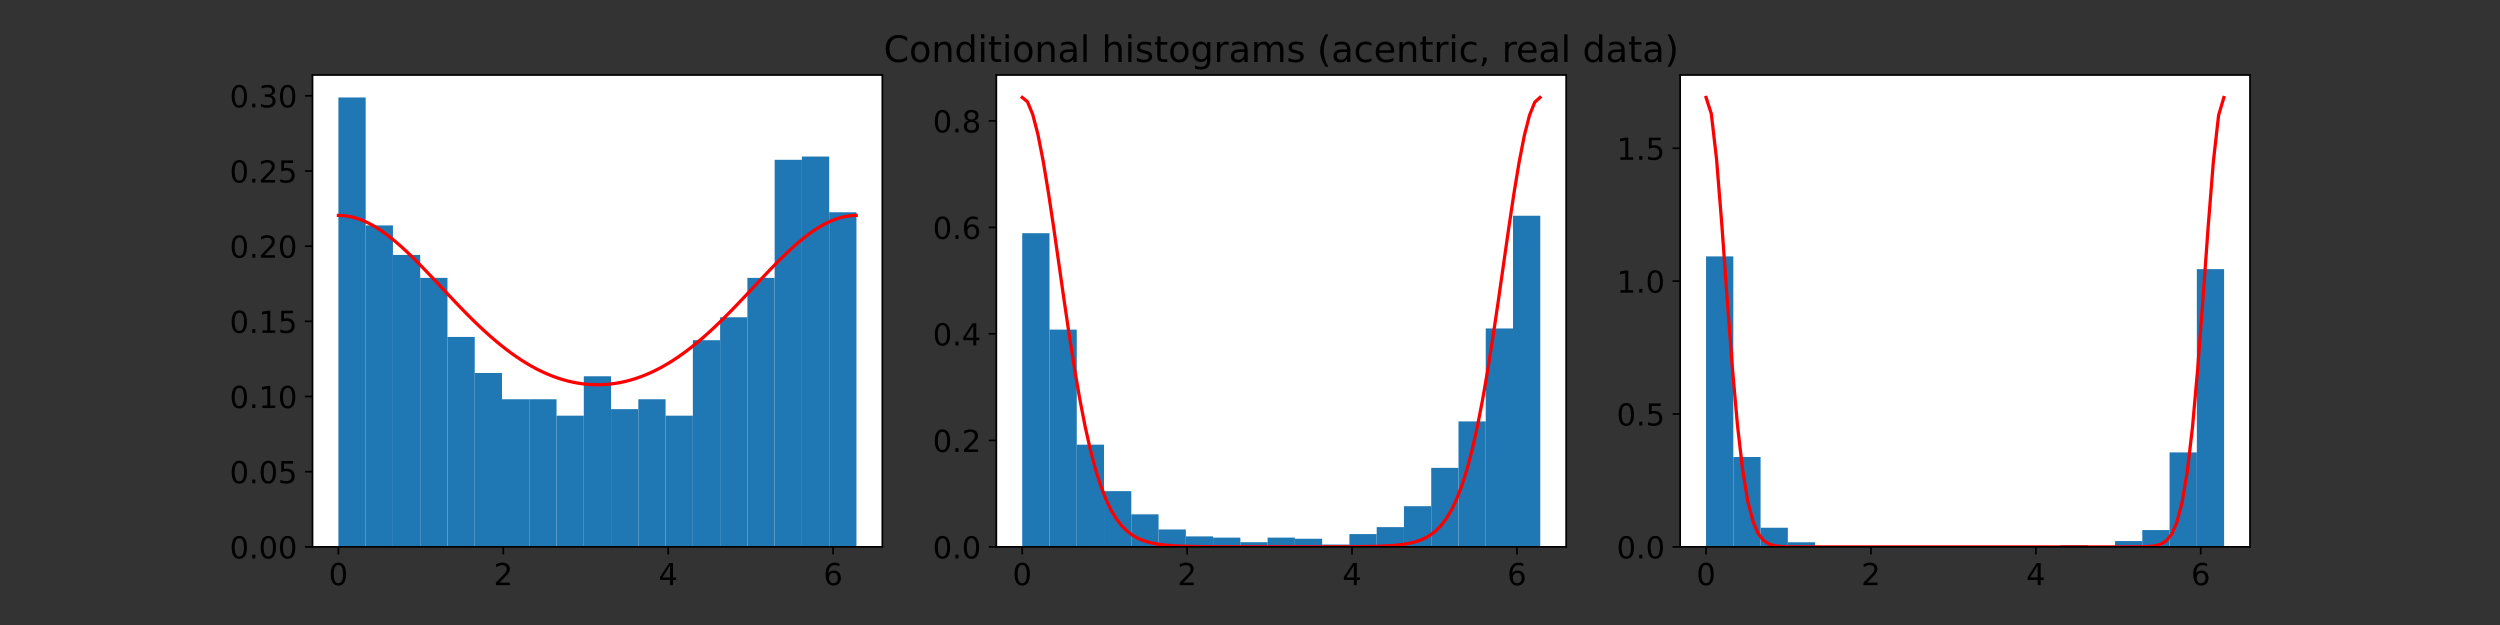 <?xml version="1.0" encoding="utf-8" standalone="no"?>
<!DOCTYPE svg PUBLIC "-//W3C//DTD SVG 1.1//EN"
  "http://www.w3.org/Graphics/SVG/1.1/DTD/svg11.dtd">
<!-- Created with matplotlib (https://matplotlib.org/) -->
<svg height="288pt" version="1.1" viewBox="0 0 1152 288" width="1152pt" xmlns="http://www.w3.org/2000/svg" xmlns:xlink="http://www.w3.org/1999/xlink">
 <rect x="0" y="0" width="1152" height="288" fill="#333333" stroke="none"/>
 <defs>
  <style type="text/css">*{stroke-linecap:butt;stroke-linejoin:round;}</style>
 </defs>
 <g id="figure_1">
  <g id="patch_1">
   <path d="M 0 288 
L 1152 288 
L 1152 0 
L 0 0 
z
" style="fill:none;"/>
  </g>
  <g id="axes_1">
   <g id="patch_2">
    <path d="M 144 252 
L 406.588 252 
L 406.588 34.56 
L 144 34.56 
z
" style="fill:#ffffff;"/>
   </g>
   <g id="patch_3">
    <path clip-path="url(#pb708be3d94)" d="M 155.936 252 
L 168.5 252 
L 168.5 44.914 
L 155.936 44.914 
z
" style="fill:#1f77b4;"/>
   </g>
   <g id="patch_4">
    <path clip-path="url(#pb708be3d94)" d="M 168.5 252 
L 181.064 252 
L 181.064 103.866 
L 168.5 103.866 
z
" style="fill:#1f77b4;"/>
   </g>
   <g id="patch_5">
    <path clip-path="url(#pb708be3d94)" d="M 181.064 252 
L 193.628 252 
L 193.628 117.47 
L 181.064 117.47 
z
" style="fill:#1f77b4;"/>
   </g>
   <g id="patch_6">
    <path clip-path="url(#pb708be3d94)" d="M 193.628 252 
L 206.192 252 
L 206.192 128.051 
L 193.628 128.051 
z
" style="fill:#1f77b4;"/>
   </g>
   <g id="patch_7">
    <path clip-path="url(#pb708be3d94)" d="M 206.192 252 
L 218.756 252 
L 218.756 155.259 
L 206.192 155.259 
z
" style="fill:#1f77b4;"/>
   </g>
   <g id="patch_8">
    <path clip-path="url(#pb708be3d94)" d="M 218.756 252 
L 231.32 252 
L 231.32 171.887 
L 218.756 171.887 
z
" style="fill:#1f77b4;"/>
   </g>
   <g id="patch_9">
    <path clip-path="url(#pb708be3d94)" d="M 231.32 252 
L 243.884 252 
L 243.884 183.979 
L 231.32 183.979 
z
" style="fill:#1f77b4;"/>
   </g>
   <g id="patch_10">
    <path clip-path="url(#pb708be3d94)" d="M 243.884 252 
L 256.448 252 
L 256.448 183.979 
L 243.884 183.979 
z
" style="fill:#1f77b4;"/>
   </g>
   <g id="patch_11">
    <path clip-path="url(#pb708be3d94)" d="M 256.448 252 
L 269.012 252 
L 269.012 191.537 
L 256.448 191.537 
z
" style="fill:#1f77b4;"/>
   </g>
   <g id="patch_12">
    <path clip-path="url(#pb708be3d94)" d="M 269.012 252 
L 281.576 252 
L 281.576 173.398 
L 269.012 173.398 
z
" style="fill:#1f77b4;"/>
   </g>
   <g id="patch_13">
    <path clip-path="url(#pb708be3d94)" d="M 281.576 252 
L 294.14 252 
L 294.14 188.514 
L 281.576 188.514 
z
" style="fill:#1f77b4;"/>
   </g>
   <g id="patch_14">
    <path clip-path="url(#pb708be3d94)" d="M 294.14 252 
L 306.704 252 
L 306.704 183.979 
L 294.14 183.979 
z
" style="fill:#1f77b4;"/>
   </g>
   <g id="patch_15">
    <path clip-path="url(#pb708be3d94)" d="M 306.704 252 
L 319.268 252 
L 319.268 191.537 
L 306.704 191.537 
z
" style="fill:#1f77b4;"/>
   </g>
   <g id="patch_16">
    <path clip-path="url(#pb708be3d94)" d="M 319.268 252 
L 331.832 252 
L 331.832 156.771 
L 319.268 156.771 
z
" style="fill:#1f77b4;"/>
   </g>
   <g id="patch_17">
    <path clip-path="url(#pb708be3d94)" d="M 331.832 252 
L 344.396 252 
L 344.396 146.19 
L 331.832 146.19 
z
" style="fill:#1f77b4;"/>
   </g>
   <g id="patch_18">
    <path clip-path="url(#pb708be3d94)" d="M 344.396 252 
L 356.96 252 
L 356.96 128.051 
L 344.396 128.051 
z
" style="fill:#1f77b4;"/>
   </g>
   <g id="patch_19">
    <path clip-path="url(#pb708be3d94)" d="M 356.96 252 
L 369.524 252 
L 369.524 73.634 
L 356.96 73.634 
z
" style="fill:#1f77b4;"/>
   </g>
   <g id="patch_20">
    <path clip-path="url(#pb708be3d94)" d="M 369.524 252 
L 382.088 252 
L 382.088 72.123 
L 369.524 72.123 
z
" style="fill:#1f77b4;"/>
   </g>
   <g id="patch_21">
    <path clip-path="url(#pb708be3d94)" d="M 382.088 252 
L 394.652 252 
L 394.652 97.819 
L 382.088 97.819 
z
" style="fill:#1f77b4;"/>
   </g>
   <g id="matplotlib.axis_1">
    <g id="xtick_1">
     <g id="line2d_1">
      <defs>
       <path d="M 0 0 
L 0 3.5 
" id="ma54cf1ad18" style="stroke:#000000;stroke-width:0.8;"/>
      </defs>
      <g>
       <use style="stroke:#000000;stroke-width:0.8;" x="155.936" xlink:href="#ma54cf1ad18" y="252"/>
      </g>
     </g>
     <g id="text_1">
      <!-- 0 -->
      <g transform="translate(151.482 269.638)scale(0.14 -0.14)">
       <defs>
        <path d="M 31.781 66.406 
Q 24.172 66.406 20.328 58.906 
Q 16.5 51.422 16.5 36.375 
Q 16.5 21.391 20.328 13.891 
Q 24.172 6.391 31.781 6.391 
Q 39.453 6.391 43.281 13.891 
Q 47.125 21.391 47.125 36.375 
Q 47.125 51.422 43.281 58.906 
Q 39.453 66.406 31.781 66.406 
z
M 31.781 74.219 
Q 44.047 74.219 50.516 64.516 
Q 56.984 54.828 56.984 36.375 
Q 56.984 17.969 50.516 8.266 
Q 44.047 -1.422 31.781 -1.422 
Q 19.531 -1.422 13.062 8.266 
Q 6.594 17.969 6.594 36.375 
Q 6.594 54.828 13.062 64.516 
Q 19.531 74.219 31.781 74.219 
z
" id="DejaVuSans-48"/>
       </defs>
       <use xlink:href="#DejaVuSans-48"/>
      </g>
     </g>
    </g>
    <g id="xtick_2">
     <g id="line2d_2">
      <g>
       <use style="stroke:#000000;stroke-width:0.8;" x="231.922" xlink:href="#ma54cf1ad18" y="252"/>
      </g>
     </g>
     <g id="text_2">
      <!-- 2 -->
      <g transform="translate(227.468 269.638)scale(0.14 -0.14)">
       <defs>
        <path d="M 19.188 8.297 
L 53.609 8.297 
L 53.609 0 
L 7.328 0 
L 7.328 8.297 
Q 12.938 14.109 22.625 23.891 
Q 32.328 33.688 34.812 36.531 
Q 39.547 41.844 41.422 45.531 
Q 43.312 49.219 43.312 52.781 
Q 43.312 58.594 39.234 62.25 
Q 35.156 65.922 28.609 65.922 
Q 23.969 65.922 18.812 64.312 
Q 13.672 62.703 7.812 59.422 
L 7.812 69.391 
Q 13.766 71.781 18.938 73 
Q 24.125 74.219 28.422 74.219 
Q 39.75 74.219 46.484 68.547 
Q 53.219 62.891 53.219 53.422 
Q 53.219 48.922 51.531 44.891 
Q 49.859 40.875 45.406 35.406 
Q 44.188 33.984 37.641 27.219 
Q 31.109 20.453 19.188 8.297 
z
" id="DejaVuSans-50"/>
       </defs>
       <use xlink:href="#DejaVuSans-50"/>
      </g>
     </g>
    </g>
    <g id="xtick_3">
     <g id="line2d_3">
      <g>
       <use style="stroke:#000000;stroke-width:0.8;" x="307.908" xlink:href="#ma54cf1ad18" y="252"/>
      </g>
     </g>
     <g id="text_3">
      <!-- 4 -->
      <g transform="translate(303.454 269.638)scale(0.14 -0.14)">
       <defs>
        <path d="M 37.797 64.312 
L 12.891 25.391 
L 37.797 25.391 
z
M 35.203 72.906 
L 47.609 72.906 
L 47.609 25.391 
L 58.016 25.391 
L 58.016 17.188 
L 47.609 17.188 
L 47.609 0 
L 37.797 0 
L 37.797 17.188 
L 4.891 17.188 
L 4.891 26.703 
z
" id="DejaVuSans-52"/>
       </defs>
       <use xlink:href="#DejaVuSans-52"/>
      </g>
     </g>
    </g>
    <g id="xtick_4">
     <g id="line2d_4">
      <g>
       <use style="stroke:#000000;stroke-width:0.8;" x="383.893" xlink:href="#ma54cf1ad18" y="252"/>
      </g>
     </g>
     <g id="text_4">
      <!-- 6 -->
      <g transform="translate(379.44 269.638)scale(0.14 -0.14)">
       <defs>
        <path d="M 33.016 40.375 
Q 26.375 40.375 22.484 35.828 
Q 18.609 31.297 18.609 23.391 
Q 18.609 15.531 22.484 10.953 
Q 26.375 6.391 33.016 6.391 
Q 39.656 6.391 43.531 10.953 
Q 47.406 15.531 47.406 23.391 
Q 47.406 31.297 43.531 35.828 
Q 39.656 40.375 33.016 40.375 
z
M 52.594 71.297 
L 52.594 62.312 
Q 48.875 64.062 45.094 64.984 
Q 41.312 65.922 37.594 65.922 
Q 27.828 65.922 22.672 59.328 
Q 17.531 52.734 16.797 39.406 
Q 19.672 43.656 24.016 45.922 
Q 28.375 48.188 33.594 48.188 
Q 44.578 48.188 50.953 41.516 
Q 57.328 34.859 57.328 23.391 
Q 57.328 12.156 50.688 5.359 
Q 44.047 -1.422 33.016 -1.422 
Q 20.359 -1.422 13.672 8.266 
Q 6.984 17.969 6.984 36.375 
Q 6.984 53.656 15.188 63.938 
Q 23.391 74.219 37.203 74.219 
Q 40.922 74.219 44.703 73.484 
Q 48.484 72.75 52.594 71.297 
z
" id="DejaVuSans-54"/>
       </defs>
       <use xlink:href="#DejaVuSans-54"/>
      </g>
     </g>
    </g>
   </g>
   <g id="matplotlib.axis_2">
    <g id="ytick_1">
     <g id="line2d_5">
      <defs>
       <path d="M 0 0 
L -3.5 0 
" id="m85d5ee7d93" style="stroke:#000000;stroke-width:0.8;"/>
      </defs>
      <g>
       <use style="stroke:#000000;stroke-width:0.8;" x="144" xlink:href="#m85d5ee7d93" y="252"/>
      </g>
     </g>
     <g id="text_5">
      <!-- 0.00 -->
      <g transform="translate(105.828 257.319)scale(0.14 -0.14)">
       <defs>
        <path d="M 10.688 12.406 
L 21 12.406 
L 21 0 
L 10.688 0 
z
" id="DejaVuSans-46"/>
       </defs>
       <use xlink:href="#DejaVuSans-48"/>
       <use x="63.623" xlink:href="#DejaVuSans-46"/>
       <use x="95.41" xlink:href="#DejaVuSans-48"/>
       <use x="159.033" xlink:href="#DejaVuSans-48"/>
      </g>
     </g>
    </g>
    <g id="ytick_2">
     <g id="line2d_6">
      <g>
       <use style="stroke:#000000;stroke-width:0.8;" x="144" xlink:href="#m85d5ee7d93" y="217.359"/>
      </g>
     </g>
     <g id="text_6">
      <!-- 0.05 -->
      <g transform="translate(105.828 222.678)scale(0.14 -0.14)">
       <defs>
        <path d="M 10.797 72.906 
L 49.516 72.906 
L 49.516 64.594 
L 19.828 64.594 
L 19.828 46.734 
Q 21.969 47.469 24.109 47.828 
Q 26.266 48.188 28.422 48.188 
Q 40.625 48.188 47.75 41.5 
Q 54.891 34.812 54.891 23.391 
Q 54.891 11.625 47.562 5.094 
Q 40.234 -1.422 26.906 -1.422 
Q 22.312 -1.422 17.547 -0.641 
Q 12.797 0.141 7.719 1.703 
L 7.719 11.625 
Q 12.109 9.234 16.797 8.062 
Q 21.484 6.891 26.703 6.891 
Q 35.156 6.891 40.078 11.328 
Q 45.016 15.766 45.016 23.391 
Q 45.016 31 40.078 35.438 
Q 35.156 39.891 26.703 39.891 
Q 22.75 39.891 18.812 39.016 
Q 14.891 38.141 10.797 36.281 
z
" id="DejaVuSans-53"/>
       </defs>
       <use xlink:href="#DejaVuSans-48"/>
       <use x="63.623" xlink:href="#DejaVuSans-46"/>
       <use x="95.41" xlink:href="#DejaVuSans-48"/>
       <use x="159.033" xlink:href="#DejaVuSans-53"/>
      </g>
     </g>
    </g>
    <g id="ytick_3">
     <g id="line2d_7">
      <g>
       <use style="stroke:#000000;stroke-width:0.8;" x="144" xlink:href="#m85d5ee7d93" y="182.718"/>
      </g>
     </g>
     <g id="text_7">
      <!-- 0.10 -->
      <g transform="translate(105.828 188.037)scale(0.14 -0.14)">
       <defs>
        <path d="M 12.406 8.297 
L 28.516 8.297 
L 28.516 63.922 
L 10.984 60.406 
L 10.984 69.391 
L 28.422 72.906 
L 38.281 72.906 
L 38.281 8.297 
L 54.391 8.297 
L 54.391 0 
L 12.406 0 
z
" id="DejaVuSans-49"/>
       </defs>
       <use xlink:href="#DejaVuSans-48"/>
       <use x="63.623" xlink:href="#DejaVuSans-46"/>
       <use x="95.41" xlink:href="#DejaVuSans-49"/>
       <use x="159.033" xlink:href="#DejaVuSans-48"/>
      </g>
     </g>
    </g>
    <g id="ytick_4">
     <g id="line2d_8">
      <g>
       <use style="stroke:#000000;stroke-width:0.8;" x="144" xlink:href="#m85d5ee7d93" y="148.077"/>
      </g>
     </g>
     <g id="text_8">
      <!-- 0.15 -->
      <g transform="translate(105.828 153.396)scale(0.14 -0.14)">
       <use xlink:href="#DejaVuSans-48"/>
       <use x="63.623" xlink:href="#DejaVuSans-46"/>
       <use x="95.41" xlink:href="#DejaVuSans-49"/>
       <use x="159.033" xlink:href="#DejaVuSans-53"/>
      </g>
     </g>
    </g>
    <g id="ytick_5">
     <g id="line2d_9">
      <g>
       <use style="stroke:#000000;stroke-width:0.8;" x="144" xlink:href="#m85d5ee7d93" y="113.436"/>
      </g>
     </g>
     <g id="text_9">
      <!-- 0.20 -->
      <g transform="translate(105.828 118.755)scale(0.14 -0.14)">
       <use xlink:href="#DejaVuSans-48"/>
       <use x="63.623" xlink:href="#DejaVuSans-46"/>
       <use x="95.41" xlink:href="#DejaVuSans-50"/>
       <use x="159.033" xlink:href="#DejaVuSans-48"/>
      </g>
     </g>
    </g>
    <g id="ytick_6">
     <g id="line2d_10">
      <g>
       <use style="stroke:#000000;stroke-width:0.8;" x="144" xlink:href="#m85d5ee7d93" y="78.796"/>
      </g>
     </g>
     <g id="text_10">
      <!-- 0.25 -->
      <g transform="translate(105.828 84.114)scale(0.14 -0.14)">
       <use xlink:href="#DejaVuSans-48"/>
       <use x="63.623" xlink:href="#DejaVuSans-46"/>
       <use x="95.41" xlink:href="#DejaVuSans-50"/>
       <use x="159.033" xlink:href="#DejaVuSans-53"/>
      </g>
     </g>
    </g>
    <g id="ytick_7">
     <g id="line2d_11">
      <g>
       <use style="stroke:#000000;stroke-width:0.8;" x="144" xlink:href="#m85d5ee7d93" y="44.155"/>
      </g>
     </g>
     <g id="text_11">
      <!-- 0.30 -->
      <g transform="translate(105.828 49.474)scale(0.14 -0.14)">
       <defs>
        <path d="M 40.578 39.312 
Q 47.656 37.797 51.625 33 
Q 55.609 28.219 55.609 21.188 
Q 55.609 10.406 48.188 4.484 
Q 40.766 -1.422 27.094 -1.422 
Q 22.516 -1.422 17.656 -0.516 
Q 12.797 0.391 7.625 2.203 
L 7.625 11.719 
Q 11.719 9.328 16.594 8.109 
Q 21.484 6.891 26.812 6.891 
Q 36.078 6.891 40.938 10.547 
Q 45.797 14.203 45.797 21.188 
Q 45.797 27.641 41.281 31.266 
Q 36.766 34.906 28.719 34.906 
L 20.219 34.906 
L 20.219 43.016 
L 29.109 43.016 
Q 36.375 43.016 40.234 45.922 
Q 44.094 48.828 44.094 54.297 
Q 44.094 59.906 40.109 62.906 
Q 36.141 65.922 28.719 65.922 
Q 24.656 65.922 20.016 65.031 
Q 15.375 64.156 9.812 62.312 
L 9.812 71.094 
Q 15.438 72.656 20.344 73.438 
Q 25.25 74.219 29.594 74.219 
Q 40.828 74.219 47.359 69.109 
Q 53.906 64.016 53.906 55.328 
Q 53.906 49.266 50.438 45.094 
Q 46.969 40.922 40.578 39.312 
z
" id="DejaVuSans-51"/>
       </defs>
       <use xlink:href="#DejaVuSans-48"/>
       <use x="63.623" xlink:href="#DejaVuSans-46"/>
       <use x="95.41" xlink:href="#DejaVuSans-51"/>
       <use x="159.033" xlink:href="#DejaVuSans-48"/>
      </g>
     </g>
    </g>
   </g>
   <g id="line2d_12">
    <path clip-path="url(#pb708be3d94)" d="M 155.936 99.253 
L 158.346 99.363 
L 160.756 99.691 
L 163.166 100.236 
L 165.576 100.992 
L 167.986 101.953 
L 170.396 103.112 
L 172.806 104.459 
L 175.216 105.984 
L 177.626 107.675 
L 180.036 109.518 
L 182.446 111.501 
L 184.857 113.609 
L 187.267 115.827 
L 189.677 118.141 
L 192.087 120.534 
L 194.497 122.993 
L 196.907 125.501 
L 199.317 128.045 
L 201.727 130.611 
L 204.137 133.184 
L 206.547 135.753 
L 208.957 138.305 
L 211.367 140.829 
L 213.777 143.314 
L 216.187 145.751 
L 218.597 148.131 
L 221.007 150.447 
L 223.417 152.69 
L 225.827 154.856 
L 228.238 156.938 
L 230.648 158.931 
L 233.058 160.833 
L 235.468 162.638 
L 237.878 164.345 
L 240.288 165.951 
L 242.698 167.454 
L 245.108 168.852 
L 247.518 170.145 
L 249.928 171.332 
L 252.338 172.411 
L 254.748 173.383 
L 257.158 174.247 
L 259.568 175.004 
L 261.978 175.652 
L 264.388 176.193 
L 266.798 176.626 
L 269.208 176.951 
L 271.619 177.169 
L 274.029 177.279 
L 276.439 177.282 
L 278.849 177.177 
L 281.259 176.965 
L 283.669 176.645 
L 286.079 176.217 
L 288.489 175.682 
L 290.899 175.039 
L 293.309 174.288 
L 295.719 173.429 
L 298.129 172.463 
L 300.539 171.389 
L 302.949 170.207 
L 305.359 168.92 
L 307.769 167.527 
L 310.179 166.029 
L 312.589 164.428 
L 315 162.726 
L 317.41 160.926 
L 319.82 159.029 
L 322.23 157.04 
L 324.64 154.962 
L 327.05 152.801 
L 329.46 150.561 
L 331.87 148.249 
L 334.28 145.872 
L 336.69 143.438 
L 339.1 140.955 
L 341.51 138.433 
L 343.92 135.882 
L 346.33 133.314 
L 348.74 130.74 
L 351.15 128.174 
L 353.56 125.628 
L 355.97 123.118 
L 358.381 120.656 
L 360.791 118.259 
L 363.201 115.941 
L 365.611 113.718 
L 368.021 111.604 
L 370.431 109.615 
L 372.841 107.764 
L 375.251 106.065 
L 377.661 104.532 
L 380.071 103.175 
L 382.481 102.007 
L 384.891 101.035 
L 387.301 100.269 
L 389.711 99.714 
L 392.121 99.374 
L 394.531 99.253 
" style="fill:none;stroke:#ff0000;stroke-linecap:square;stroke-width:1.5;"/>
   </g>
   <g id="patch_22">
    <path d="M 144 252 
L 144 34.56 
" style="fill:none;stroke:#000000;stroke-linecap:square;stroke-linejoin:miter;stroke-width:0.8;"/>
   </g>
   <g id="patch_23">
    <path d="M 406.588 252 
L 406.588 34.56 
" style="fill:none;stroke:#000000;stroke-linecap:square;stroke-linejoin:miter;stroke-width:0.8;"/>
   </g>
   <g id="patch_24">
    <path d="M 144 252 
L 406.588 252 
" style="fill:none;stroke:#000000;stroke-linecap:square;stroke-linejoin:miter;stroke-width:0.8;"/>
   </g>
   <g id="patch_25">
    <path d="M 144 34.56 
L 406.588 34.56 
" style="fill:none;stroke:#000000;stroke-linecap:square;stroke-linejoin:miter;stroke-width:0.8;"/>
   </g>
  </g>
  <g id="axes_2">
   <g id="patch_26">
    <path d="M 459.106 252 
L 721.694 252 
L 721.694 34.56 
L 459.106 34.56 
z
" style="fill:#ffffff;"/>
   </g>
   <g id="patch_27">
    <path clip-path="url(#pfd8dc528db)" d="M 471.042 252 
L 483.606 252 
L 483.606 107.451 
L 471.042 107.451 
z
" style="fill:#1f77b4;"/>
   </g>
   <g id="patch_28">
    <path clip-path="url(#pfd8dc528db)" d="M 483.606 252 
L 496.17 252 
L 496.17 151.886 
L 483.606 151.886 
z
" style="fill:#1f77b4;"/>
   </g>
   <g id="patch_29">
    <path clip-path="url(#pfd8dc528db)" d="M 496.17 252 
L 508.734 252 
L 508.734 204.888 
L 496.17 204.888 
z
" style="fill:#1f77b4;"/>
   </g>
   <g id="patch_30">
    <path clip-path="url(#pfd8dc528db)" d="M 508.734 252 
L 521.298 252 
L 521.298 226.302 
L 508.734 226.302 
z
" style="fill:#1f77b4;"/>
   </g>
   <g id="patch_31">
    <path clip-path="url(#pfd8dc528db)" d="M 521.298 252 
L 533.862 252 
L 533.862 237.01 
L 521.298 237.01 
z
" style="fill:#1f77b4;"/>
   </g>
   <g id="patch_32">
    <path clip-path="url(#pfd8dc528db)" d="M 533.862 252 
L 546.426 252 
L 546.426 243.969 
L 533.862 243.969 
z
" style="fill:#1f77b4;"/>
   </g>
   <g id="patch_33">
    <path clip-path="url(#pfd8dc528db)" d="M 546.426 252 
L 558.99 252 
L 558.99 247.182 
L 546.426 247.182 
z
" style="fill:#1f77b4;"/>
   </g>
   <g id="patch_34">
    <path clip-path="url(#pfd8dc528db)" d="M 558.99 252 
L 571.554 252 
L 571.554 247.717 
L 558.99 247.717 
z
" style="fill:#1f77b4;"/>
   </g>
   <g id="patch_35">
    <path clip-path="url(#pfd8dc528db)" d="M 571.554 252 
L 584.118 252 
L 584.118 249.859 
L 571.554 249.859 
z
" style="fill:#1f77b4;"/>
   </g>
   <g id="patch_36">
    <path clip-path="url(#pfd8dc528db)" d="M 584.118 252 
L 596.682 252 
L 596.682 247.717 
L 584.118 247.717 
z
" style="fill:#1f77b4;"/>
   </g>
   <g id="patch_37">
    <path clip-path="url(#pfd8dc528db)" d="M 596.682 252 
L 609.246 252 
L 609.246 248.252 
L 596.682 248.252 
z
" style="fill:#1f77b4;"/>
   </g>
   <g id="patch_38">
    <path clip-path="url(#pfd8dc528db)" d="M 609.246 252 
L 621.81 252 
L 621.81 250.929 
L 609.246 250.929 
z
" style="fill:#1f77b4;"/>
   </g>
   <g id="patch_39">
    <path clip-path="url(#pfd8dc528db)" d="M 621.81 252 
L 634.374 252 
L 634.374 246.111 
L 621.81 246.111 
z
" style="fill:#1f77b4;"/>
   </g>
   <g id="patch_40">
    <path clip-path="url(#pfd8dc528db)" d="M 634.374 252 
L 646.938 252 
L 646.938 242.899 
L 634.374 242.899 
z
" style="fill:#1f77b4;"/>
   </g>
   <g id="patch_41">
    <path clip-path="url(#pfd8dc528db)" d="M 646.938 252 
L 659.502 252 
L 659.502 233.262 
L 646.938 233.262 
z
" style="fill:#1f77b4;"/>
   </g>
   <g id="patch_42">
    <path clip-path="url(#pfd8dc528db)" d="M 659.502 252 
L 672.066 252 
L 672.066 215.595 
L 659.502 215.595 
z
" style="fill:#1f77b4;"/>
   </g>
   <g id="patch_43">
    <path clip-path="url(#pfd8dc528db)" d="M 672.066 252 
L 684.63 252 
L 684.63 194.18 
L 672.066 194.18 
z
" style="fill:#1f77b4;"/>
   </g>
   <g id="patch_44">
    <path clip-path="url(#pfd8dc528db)" d="M 684.63 252 
L 697.194 252 
L 697.194 151.351 
L 684.63 151.351 
z
" style="fill:#1f77b4;"/>
   </g>
   <g id="patch_45">
    <path clip-path="url(#pfd8dc528db)" d="M 697.194 252 
L 709.758 252 
L 709.758 99.42 
L 697.194 99.42 
z
" style="fill:#1f77b4;"/>
   </g>
   <g id="matplotlib.axis_3">
    <g id="xtick_5">
     <g id="line2d_13">
      <g>
       <use style="stroke:#000000;stroke-width:0.8;" x="471.042" xlink:href="#ma54cf1ad18" y="252"/>
      </g>
     </g>
     <g id="text_12">
      <!-- 0 -->
      <g transform="translate(466.588 269.638)scale(0.14 -0.14)">
       <use xlink:href="#DejaVuSans-48"/>
      </g>
     </g>
    </g>
    <g id="xtick_6">
     <g id="line2d_14">
      <g>
       <use style="stroke:#000000;stroke-width:0.8;" x="547.028" xlink:href="#ma54cf1ad18" y="252"/>
      </g>
     </g>
     <g id="text_13">
      <!-- 2 -->
      <g transform="translate(542.574 269.638)scale(0.14 -0.14)">
       <use xlink:href="#DejaVuSans-50"/>
      </g>
     </g>
    </g>
    <g id="xtick_7">
     <g id="line2d_15">
      <g>
       <use style="stroke:#000000;stroke-width:0.8;" x="623.013" xlink:href="#ma54cf1ad18" y="252"/>
      </g>
     </g>
     <g id="text_14">
      <!-- 4 -->
      <g transform="translate(618.56 269.638)scale(0.14 -0.14)">
       <use xlink:href="#DejaVuSans-52"/>
      </g>
     </g>
    </g>
    <g id="xtick_8">
     <g id="line2d_16">
      <g>
       <use style="stroke:#000000;stroke-width:0.8;" x="698.999" xlink:href="#ma54cf1ad18" y="252"/>
      </g>
     </g>
     <g id="text_15">
      <!-- 6 -->
      <g transform="translate(694.546 269.638)scale(0.14 -0.14)">
       <use xlink:href="#DejaVuSans-54"/>
      </g>
     </g>
    </g>
   </g>
   <g id="matplotlib.axis_4">
    <g id="ytick_8">
     <g id="line2d_17">
      <g>
       <use style="stroke:#000000;stroke-width:0.8;" x="459.106" xlink:href="#m85d5ee7d93" y="252"/>
      </g>
     </g>
     <g id="text_16">
      <!-- 0.0 -->
      <g transform="translate(429.842 257.319)scale(0.14 -0.14)">
       <use xlink:href="#DejaVuSans-48"/>
       <use x="63.623" xlink:href="#DejaVuSans-46"/>
       <use x="95.41" xlink:href="#DejaVuSans-48"/>
      </g>
     </g>
    </g>
    <g id="ytick_9">
     <g id="line2d_18">
      <g>
       <use style="stroke:#000000;stroke-width:0.8;" x="459.106" xlink:href="#m85d5ee7d93" y="202.924"/>
      </g>
     </g>
     <g id="text_17">
      <!-- 0.2 -->
      <g transform="translate(429.842 208.243)scale(0.14 -0.14)">
       <use xlink:href="#DejaVuSans-48"/>
       <use x="63.623" xlink:href="#DejaVuSans-46"/>
       <use x="95.41" xlink:href="#DejaVuSans-50"/>
      </g>
     </g>
    </g>
    <g id="ytick_10">
     <g id="line2d_19">
      <g>
       <use style="stroke:#000000;stroke-width:0.8;" x="459.106" xlink:href="#m85d5ee7d93" y="153.848"/>
      </g>
     </g>
     <g id="text_18">
      <!-- 0.4 -->
      <g transform="translate(429.842 159.166)scale(0.14 -0.14)">
       <use xlink:href="#DejaVuSans-48"/>
       <use x="63.623" xlink:href="#DejaVuSans-46"/>
       <use x="95.41" xlink:href="#DejaVuSans-52"/>
      </g>
     </g>
    </g>
    <g id="ytick_11">
     <g id="line2d_20">
      <g>
       <use style="stroke:#000000;stroke-width:0.8;" x="459.106" xlink:href="#m85d5ee7d93" y="104.771"/>
      </g>
     </g>
     <g id="text_19">
      <!-- 0.6 -->
      <g transform="translate(429.842 110.09)scale(0.14 -0.14)">
       <use xlink:href="#DejaVuSans-48"/>
       <use x="63.623" xlink:href="#DejaVuSans-46"/>
       <use x="95.41" xlink:href="#DejaVuSans-54"/>
      </g>
     </g>
    </g>
    <g id="ytick_12">
     <g id="line2d_21">
      <g>
       <use style="stroke:#000000;stroke-width:0.8;" x="459.106" xlink:href="#m85d5ee7d93" y="55.695"/>
      </g>
     </g>
     <g id="text_20">
      <!-- 0.8 -->
      <g transform="translate(429.842 61.014)scale(0.14 -0.14)">
       <defs>
        <path d="M 31.781 34.625 
Q 24.75 34.625 20.719 30.859 
Q 16.703 27.094 16.703 20.516 
Q 16.703 13.922 20.719 10.156 
Q 24.75 6.391 31.781 6.391 
Q 38.812 6.391 42.859 10.172 
Q 46.922 13.969 46.922 20.516 
Q 46.922 27.094 42.891 30.859 
Q 38.875 34.625 31.781 34.625 
z
M 21.922 38.812 
Q 15.578 40.375 12.031 44.719 
Q 8.5 49.078 8.5 55.328 
Q 8.5 64.062 14.719 69.141 
Q 20.953 74.219 31.781 74.219 
Q 42.672 74.219 48.875 69.141 
Q 55.078 64.062 55.078 55.328 
Q 55.078 49.078 51.531 44.719 
Q 48 40.375 41.703 38.812 
Q 48.828 37.156 52.797 32.312 
Q 56.781 27.484 56.781 20.516 
Q 56.781 9.906 50.312 4.234 
Q 43.844 -1.422 31.781 -1.422 
Q 19.734 -1.422 13.25 4.234 
Q 6.781 9.906 6.781 20.516 
Q 6.781 27.484 10.781 32.312 
Q 14.797 37.156 21.922 38.812 
z
M 18.312 54.391 
Q 18.312 48.734 21.844 45.562 
Q 25.391 42.391 31.781 42.391 
Q 38.141 42.391 41.719 45.562 
Q 45.312 48.734 45.312 54.391 
Q 45.312 60.062 41.719 63.234 
Q 38.141 66.406 31.781 66.406 
Q 25.391 66.406 21.844 63.234 
Q 18.312 60.062 18.312 54.391 
z
" id="DejaVuSans-56"/>
       </defs>
       <use xlink:href="#DejaVuSans-48"/>
       <use x="63.623" xlink:href="#DejaVuSans-46"/>
       <use x="95.41" xlink:href="#DejaVuSans-56"/>
      </g>
     </g>
    </g>
   </g>
   <g id="line2d_22">
    <path clip-path="url(#pfd8dc528db)" d="M 471.042 44.914 
L 473.452 46.884 
L 475.862 52.675 
L 478.272 61.941 
L 480.682 74.146 
L 483.092 88.619 
L 485.502 104.616 
L 487.912 121.386 
L 490.322 138.228 
L 492.732 154.541 
L 495.142 169.847 
L 497.552 183.808 
L 499.962 196.219 
L 502.372 206.998 
L 504.782 216.163 
L 507.193 223.803 
L 509.603 230.06 
L 512.013 235.099 
L 514.423 239.098 
L 516.833 242.229 
L 519.243 244.65 
L 521.653 246.503 
L 524.063 247.907 
L 526.473 248.963 
L 528.883 249.751 
L 531.293 250.336 
L 533.703 250.769 
L 536.113 251.088 
L 538.523 251.322 
L 540.933 251.494 
L 543.343 251.621 
L 545.753 251.714 
L 548.164 251.782 
L 550.574 251.833 
L 552.984 251.871 
L 555.394 251.899 
L 557.804 251.92 
L 560.214 251.936 
L 562.624 251.948 
L 565.034 251.957 
L 567.444 251.964 
L 569.854 251.97 
L 572.264 251.974 
L 574.674 251.977 
L 577.084 251.979 
L 579.494 251.981 
L 581.904 251.983 
L 584.314 251.984 
L 586.724 251.984 
L 589.134 251.985 
L 591.545 251.985 
L 593.955 251.984 
L 596.365 251.984 
L 598.775 251.983 
L 601.185 251.981 
L 603.595 251.98 
L 606.005 251.977 
L 608.415 251.974 
L 610.825 251.97 
L 613.235 251.965 
L 615.645 251.958 
L 618.055 251.949 
L 620.465 251.937 
L 622.875 251.921 
L 625.285 251.9 
L 627.695 251.873 
L 630.105 251.835 
L 632.515 251.785 
L 634.926 251.718 
L 637.336 251.626 
L 639.746 251.501 
L 642.156 251.332 
L 644.566 251.101 
L 646.976 250.787 
L 649.386 250.361 
L 651.796 249.785 
L 654.206 249.008 
L 656.616 247.968 
L 659.026 246.583 
L 661.436 244.756 
L 663.846 242.366 
L 666.256 239.275 
L 668.666 235.323 
L 671.076 230.34 
L 673.486 224.149 
L 675.896 216.582 
L 678.307 207.497 
L 680.717 196.799 
L 683.127 184.469 
L 685.537 170.583 
L 687.947 155.337 
L 690.357 139.065 
L 692.767 122.235 
L 695.177 105.446 
L 697.587 89.393 
L 699.997 74.825 
L 702.407 62.489 
L 704.817 53.061 
L 707.227 47.086 
L 709.637 44.919 
" style="fill:none;stroke:#ff0000;stroke-linecap:square;stroke-width:1.5;"/>
   </g>
   <g id="patch_46">
    <path d="M 459.106 252 
L 459.106 34.56 
" style="fill:none;stroke:#000000;stroke-linecap:square;stroke-linejoin:miter;stroke-width:0.8;"/>
   </g>
   <g id="patch_47">
    <path d="M 721.694 252 
L 721.694 34.56 
" style="fill:none;stroke:#000000;stroke-linecap:square;stroke-linejoin:miter;stroke-width:0.8;"/>
   </g>
   <g id="patch_48">
    <path d="M 459.106 252 
L 721.694 252 
" style="fill:none;stroke:#000000;stroke-linecap:square;stroke-linejoin:miter;stroke-width:0.8;"/>
   </g>
   <g id="patch_49">
    <path d="M 459.106 34.56 
L 721.694 34.56 
" style="fill:none;stroke:#000000;stroke-linecap:square;stroke-linejoin:miter;stroke-width:0.8;"/>
   </g>
   <g id="text_21">
    <!-- Conditional histograms (acentric, real data) -->
    <g transform="translate(407.182 28.56)scale(0.168 -0.168)">
     <defs>
      <path d="M 64.406 67.281 
L 64.406 56.891 
Q 59.422 61.531 53.781 63.812 
Q 48.141 66.109 41.797 66.109 
Q 29.297 66.109 22.656 58.469 
Q 16.016 50.828 16.016 36.375 
Q 16.016 21.969 22.656 14.328 
Q 29.297 6.688 41.797 6.688 
Q 48.141 6.688 53.781 8.984 
Q 59.422 11.281 64.406 15.922 
L 64.406 5.609 
Q 59.234 2.094 53.438 0.328 
Q 47.656 -1.422 41.219 -1.422 
Q 24.656 -1.422 15.125 8.703 
Q 5.609 18.844 5.609 36.375 
Q 5.609 53.953 15.125 64.078 
Q 24.656 74.219 41.219 74.219 
Q 47.75 74.219 53.531 72.484 
Q 59.328 70.75 64.406 67.281 
z
" id="DejaVuSans-67"/>
      <path d="M 30.609 48.391 
Q 23.391 48.391 19.188 42.75 
Q 14.984 37.109 14.984 27.297 
Q 14.984 17.484 19.156 11.844 
Q 23.344 6.203 30.609 6.203 
Q 37.797 6.203 41.984 11.859 
Q 46.188 17.531 46.188 27.297 
Q 46.188 37.016 41.984 42.703 
Q 37.797 48.391 30.609 48.391 
z
M 30.609 56 
Q 42.328 56 49.016 48.375 
Q 55.719 40.766 55.719 27.297 
Q 55.719 13.875 49.016 6.219 
Q 42.328 -1.422 30.609 -1.422 
Q 18.844 -1.422 12.172 6.219 
Q 5.516 13.875 5.516 27.297 
Q 5.516 40.766 12.172 48.375 
Q 18.844 56 30.609 56 
z
" id="DejaVuSans-111"/>
      <path d="M 54.891 33.016 
L 54.891 0 
L 45.906 0 
L 45.906 32.719 
Q 45.906 40.484 42.875 44.328 
Q 39.844 48.188 33.797 48.188 
Q 26.516 48.188 22.312 43.547 
Q 18.109 38.922 18.109 30.906 
L 18.109 0 
L 9.078 0 
L 9.078 54.688 
L 18.109 54.688 
L 18.109 46.188 
Q 21.344 51.125 25.703 53.562 
Q 30.078 56 35.797 56 
Q 45.219 56 50.047 50.172 
Q 54.891 44.344 54.891 33.016 
z
" id="DejaVuSans-110"/>
      <path d="M 45.406 46.391 
L 45.406 75.984 
L 54.391 75.984 
L 54.391 0 
L 45.406 0 
L 45.406 8.203 
Q 42.578 3.328 38.25 0.953 
Q 33.938 -1.422 27.875 -1.422 
Q 17.969 -1.422 11.734 6.484 
Q 5.516 14.406 5.516 27.297 
Q 5.516 40.188 11.734 48.094 
Q 17.969 56 27.875 56 
Q 33.938 56 38.25 53.625 
Q 42.578 51.266 45.406 46.391 
z
M 14.797 27.297 
Q 14.797 17.391 18.875 11.75 
Q 22.953 6.109 30.078 6.109 
Q 37.203 6.109 41.297 11.75 
Q 45.406 17.391 45.406 27.297 
Q 45.406 37.203 41.297 42.844 
Q 37.203 48.484 30.078 48.484 
Q 22.953 48.484 18.875 42.844 
Q 14.797 37.203 14.797 27.297 
z
" id="DejaVuSans-100"/>
      <path d="M 9.422 54.688 
L 18.406 54.688 
L 18.406 0 
L 9.422 0 
z
M 9.422 75.984 
L 18.406 75.984 
L 18.406 64.594 
L 9.422 64.594 
z
" id="DejaVuSans-105"/>
      <path d="M 18.312 70.219 
L 18.312 54.688 
L 36.812 54.688 
L 36.812 47.703 
L 18.312 47.703 
L 18.312 18.016 
Q 18.312 11.328 20.141 9.422 
Q 21.969 7.516 27.594 7.516 
L 36.812 7.516 
L 36.812 0 
L 27.594 0 
Q 17.188 0 13.234 3.875 
Q 9.281 7.766 9.281 18.016 
L 9.281 47.703 
L 2.688 47.703 
L 2.688 54.688 
L 9.281 54.688 
L 9.281 70.219 
z
" id="DejaVuSans-116"/>
      <path d="M 34.281 27.484 
Q 23.391 27.484 19.188 25 
Q 14.984 22.516 14.984 16.5 
Q 14.984 11.719 18.141 8.906 
Q 21.297 6.109 26.703 6.109 
Q 34.188 6.109 38.703 11.406 
Q 43.219 16.703 43.219 25.484 
L 43.219 27.484 
z
M 52.203 31.203 
L 52.203 0 
L 43.219 0 
L 43.219 8.297 
Q 40.141 3.328 35.547 0.953 
Q 30.953 -1.422 24.312 -1.422 
Q 15.922 -1.422 10.953 3.297 
Q 6 8.016 6 15.922 
Q 6 25.141 12.172 29.828 
Q 18.359 34.516 30.609 34.516 
L 43.219 34.516 
L 43.219 35.406 
Q 43.219 41.609 39.141 45 
Q 35.062 48.391 27.688 48.391 
Q 23 48.391 18.547 47.266 
Q 14.109 46.141 10.016 43.891 
L 10.016 52.203 
Q 14.938 54.109 19.578 55.047 
Q 24.219 56 28.609 56 
Q 40.484 56 46.344 49.844 
Q 52.203 43.703 52.203 31.203 
z
" id="DejaVuSans-97"/>
      <path d="M 9.422 75.984 
L 18.406 75.984 
L 18.406 0 
L 9.422 0 
z
" id="DejaVuSans-108"/>
      <path id="DejaVuSans-32"/>
      <path d="M 54.891 33.016 
L 54.891 0 
L 45.906 0 
L 45.906 32.719 
Q 45.906 40.484 42.875 44.328 
Q 39.844 48.188 33.797 48.188 
Q 26.516 48.188 22.312 43.547 
Q 18.109 38.922 18.109 30.906 
L 18.109 0 
L 9.078 0 
L 9.078 75.984 
L 18.109 75.984 
L 18.109 46.188 
Q 21.344 51.125 25.703 53.562 
Q 30.078 56 35.797 56 
Q 45.219 56 50.047 50.172 
Q 54.891 44.344 54.891 33.016 
z
" id="DejaVuSans-104"/>
      <path d="M 44.281 53.078 
L 44.281 44.578 
Q 40.484 46.531 36.375 47.5 
Q 32.281 48.484 27.875 48.484 
Q 21.188 48.484 17.844 46.438 
Q 14.5 44.391 14.5 40.281 
Q 14.5 37.156 16.891 35.375 
Q 19.281 33.594 26.516 31.984 
L 29.594 31.297 
Q 39.156 29.25 43.188 25.516 
Q 47.219 21.781 47.219 15.094 
Q 47.219 7.469 41.188 3.016 
Q 35.156 -1.422 24.609 -1.422 
Q 20.219 -1.422 15.453 -0.562 
Q 10.688 0.297 5.422 2 
L 5.422 11.281 
Q 10.406 8.688 15.234 7.391 
Q 20.062 6.109 24.812 6.109 
Q 31.156 6.109 34.562 8.281 
Q 37.984 10.453 37.984 14.406 
Q 37.984 18.062 35.516 20.016 
Q 33.062 21.969 24.703 23.781 
L 21.578 24.516 
Q 13.234 26.266 9.516 29.906 
Q 5.812 33.547 5.812 39.891 
Q 5.812 47.609 11.281 51.797 
Q 16.75 56 26.812 56 
Q 31.781 56 36.172 55.266 
Q 40.578 54.547 44.281 53.078 
z
" id="DejaVuSans-115"/>
      <path d="M 45.406 27.984 
Q 45.406 37.75 41.375 43.109 
Q 37.359 48.484 30.078 48.484 
Q 22.859 48.484 18.828 43.109 
Q 14.797 37.75 14.797 27.984 
Q 14.797 18.266 18.828 12.891 
Q 22.859 7.516 30.078 7.516 
Q 37.359 7.516 41.375 12.891 
Q 45.406 18.266 45.406 27.984 
z
M 54.391 6.781 
Q 54.391 -7.172 48.188 -13.984 
Q 42 -20.797 29.203 -20.797 
Q 24.469 -20.797 20.266 -20.094 
Q 16.062 -19.391 12.109 -17.922 
L 12.109 -9.188 
Q 16.062 -11.328 19.922 -12.344 
Q 23.781 -13.375 27.781 -13.375 
Q 36.625 -13.375 41.016 -8.766 
Q 45.406 -4.156 45.406 5.172 
L 45.406 9.625 
Q 42.625 4.781 38.281 2.391 
Q 33.938 0 27.875 0 
Q 17.828 0 11.672 7.656 
Q 5.516 15.328 5.516 27.984 
Q 5.516 40.672 11.672 48.328 
Q 17.828 56 27.875 56 
Q 33.938 56 38.281 53.609 
Q 42.625 51.219 45.406 46.391 
L 45.406 54.688 
L 54.391 54.688 
z
" id="DejaVuSans-103"/>
      <path d="M 41.109 46.297 
Q 39.594 47.172 37.812 47.578 
Q 36.031 48 33.891 48 
Q 26.266 48 22.188 43.047 
Q 18.109 38.094 18.109 28.812 
L 18.109 0 
L 9.078 0 
L 9.078 54.688 
L 18.109 54.688 
L 18.109 46.188 
Q 20.953 51.172 25.484 53.578 
Q 30.031 56 36.531 56 
Q 37.453 56 38.578 55.875 
Q 39.703 55.766 41.062 55.516 
z
" id="DejaVuSans-114"/>
      <path d="M 52 44.188 
Q 55.375 50.25 60.062 53.125 
Q 64.75 56 71.094 56 
Q 79.641 56 84.281 50.016 
Q 88.922 44.047 88.922 33.016 
L 88.922 0 
L 79.891 0 
L 79.891 32.719 
Q 79.891 40.578 77.094 44.375 
Q 74.312 48.188 68.609 48.188 
Q 61.625 48.188 57.562 43.547 
Q 53.516 38.922 53.516 30.906 
L 53.516 0 
L 44.484 0 
L 44.484 32.719 
Q 44.484 40.625 41.703 44.406 
Q 38.922 48.188 33.109 48.188 
Q 26.219 48.188 22.156 43.531 
Q 18.109 38.875 18.109 30.906 
L 18.109 0 
L 9.078 0 
L 9.078 54.688 
L 18.109 54.688 
L 18.109 46.188 
Q 21.188 51.219 25.484 53.609 
Q 29.781 56 35.688 56 
Q 41.656 56 45.828 52.969 
Q 50 49.953 52 44.188 
z
" id="DejaVuSans-109"/>
      <path d="M 31 75.875 
Q 24.469 64.656 21.281 53.656 
Q 18.109 42.672 18.109 31.391 
Q 18.109 20.125 21.312 9.062 
Q 24.516 -2 31 -13.188 
L 23.188 -13.188 
Q 15.875 -1.703 12.234 9.375 
Q 8.594 20.453 8.594 31.391 
Q 8.594 42.281 12.203 53.312 
Q 15.828 64.359 23.188 75.875 
z
" id="DejaVuSans-40"/>
      <path d="M 48.781 52.594 
L 48.781 44.188 
Q 44.969 46.297 41.141 47.344 
Q 37.312 48.391 33.406 48.391 
Q 24.656 48.391 19.812 42.844 
Q 14.984 37.312 14.984 27.297 
Q 14.984 17.281 19.812 11.734 
Q 24.656 6.203 33.406 6.203 
Q 37.312 6.203 41.141 7.25 
Q 44.969 8.297 48.781 10.406 
L 48.781 2.094 
Q 45.016 0.344 40.984 -0.531 
Q 36.969 -1.422 32.422 -1.422 
Q 20.062 -1.422 12.781 6.344 
Q 5.516 14.109 5.516 27.297 
Q 5.516 40.672 12.859 48.328 
Q 20.219 56 33.016 56 
Q 37.156 56 41.109 55.141 
Q 45.062 54.297 48.781 52.594 
z
" id="DejaVuSans-99"/>
      <path d="M 56.203 29.594 
L 56.203 25.203 
L 14.891 25.203 
Q 15.484 15.922 20.484 11.062 
Q 25.484 6.203 34.422 6.203 
Q 39.594 6.203 44.453 7.469 
Q 49.312 8.734 54.109 11.281 
L 54.109 2.781 
Q 49.266 0.734 44.188 -0.344 
Q 39.109 -1.422 33.891 -1.422 
Q 20.797 -1.422 13.156 6.188 
Q 5.516 13.812 5.516 26.812 
Q 5.516 40.234 12.766 48.109 
Q 20.016 56 32.328 56 
Q 43.359 56 49.781 48.891 
Q 56.203 41.797 56.203 29.594 
z
M 47.219 32.234 
Q 47.125 39.594 43.094 43.984 
Q 39.062 48.391 32.422 48.391 
Q 24.906 48.391 20.391 44.141 
Q 15.875 39.891 15.188 32.172 
z
" id="DejaVuSans-101"/>
      <path d="M 11.719 12.406 
L 22.016 12.406 
L 22.016 4 
L 14.016 -11.625 
L 7.719 -11.625 
L 11.719 4 
z
" id="DejaVuSans-44"/>
      <path d="M 8.016 75.875 
L 15.828 75.875 
Q 23.141 64.359 26.781 53.312 
Q 30.422 42.281 30.422 31.391 
Q 30.422 20.453 26.781 9.375 
Q 23.141 -1.703 15.828 -13.188 
L 8.016 -13.188 
Q 14.5 -2 17.703 9.062 
Q 20.906 20.125 20.906 31.391 
Q 20.906 42.672 17.703 53.656 
Q 14.5 64.656 8.016 75.875 
z
" id="DejaVuSans-41"/>
     </defs>
     <use xlink:href="#DejaVuSans-67"/>
     <use x="69.824" xlink:href="#DejaVuSans-111"/>
     <use x="131.006" xlink:href="#DejaVuSans-110"/>
     <use x="194.385" xlink:href="#DejaVuSans-100"/>
     <use x="257.861" xlink:href="#DejaVuSans-105"/>
     <use x="285.645" xlink:href="#DejaVuSans-116"/>
     <use x="324.854" xlink:href="#DejaVuSans-105"/>
     <use x="352.637" xlink:href="#DejaVuSans-111"/>
     <use x="413.818" xlink:href="#DejaVuSans-110"/>
     <use x="477.197" xlink:href="#DejaVuSans-97"/>
     <use x="538.477" xlink:href="#DejaVuSans-108"/>
     <use x="566.26" xlink:href="#DejaVuSans-32"/>
     <use x="598.047" xlink:href="#DejaVuSans-104"/>
     <use x="661.426" xlink:href="#DejaVuSans-105"/>
     <use x="689.209" xlink:href="#DejaVuSans-115"/>
     <use x="741.309" xlink:href="#DejaVuSans-116"/>
     <use x="780.518" xlink:href="#DejaVuSans-111"/>
     <use x="841.699" xlink:href="#DejaVuSans-103"/>
     <use x="905.176" xlink:href="#DejaVuSans-114"/>
     <use x="946.289" xlink:href="#DejaVuSans-97"/>
     <use x="1007.568" xlink:href="#DejaVuSans-109"/>
     <use x="1104.98" xlink:href="#DejaVuSans-115"/>
     <use x="1157.08" xlink:href="#DejaVuSans-32"/>
     <use x="1188.867" xlink:href="#DejaVuSans-40"/>
     <use x="1227.881" xlink:href="#DejaVuSans-97"/>
     <use x="1289.16" xlink:href="#DejaVuSans-99"/>
     <use x="1344.141" xlink:href="#DejaVuSans-101"/>
     <use x="1405.664" xlink:href="#DejaVuSans-110"/>
     <use x="1469.043" xlink:href="#DejaVuSans-116"/>
     <use x="1508.252" xlink:href="#DejaVuSans-114"/>
     <use x="1549.365" xlink:href="#DejaVuSans-105"/>
     <use x="1577.148" xlink:href="#DejaVuSans-99"/>
     <use x="1632.129" xlink:href="#DejaVuSans-44"/>
     <use x="1663.916" xlink:href="#DejaVuSans-32"/>
     <use x="1695.703" xlink:href="#DejaVuSans-114"/>
     <use x="1734.566" xlink:href="#DejaVuSans-101"/>
     <use x="1796.09" xlink:href="#DejaVuSans-97"/>
     <use x="1857.369" xlink:href="#DejaVuSans-108"/>
     <use x="1885.152" xlink:href="#DejaVuSans-32"/>
     <use x="1916.939" xlink:href="#DejaVuSans-100"/>
     <use x="1980.416" xlink:href="#DejaVuSans-97"/>
     <use x="2041.695" xlink:href="#DejaVuSans-116"/>
     <use x="2080.904" xlink:href="#DejaVuSans-97"/>
     <use x="2142.184" xlink:href="#DejaVuSans-41"/>
    </g>
   </g>
  </g>
  <g id="axes_3">
   <g id="patch_50">
    <path d="M 774.212 252 
L 1036.8 252 
L 1036.8 34.56 
L 774.212 34.56 
z
" style="fill:#ffffff;"/>
   </g>
   <g id="patch_51">
    <path clip-path="url(#p285cb05f76)" d="M 786.148 252 
L 798.712 252 
L 798.712 118.148 
L 786.148 118.148 
z
" style="fill:#1f77b4;"/>
   </g>
   <g id="patch_52">
    <path clip-path="url(#p285cb05f76)" d="M 798.712 252 
L 811.276 252 
L 811.276 210.589 
L 798.712 210.589 
z
" style="fill:#1f77b4;"/>
   </g>
   <g id="patch_53">
    <path clip-path="url(#p285cb05f76)" d="M 811.276 252 
L 823.84 252 
L 823.84 243.183 
L 811.276 243.183 
z
" style="fill:#1f77b4;"/>
   </g>
   <g id="patch_54">
    <path clip-path="url(#p285cb05f76)" d="M 823.84 252 
L 836.404 252 
L 836.404 249.863 
L 823.84 249.863 
z
" style="fill:#1f77b4;"/>
   </g>
   <g id="patch_55">
    <path clip-path="url(#p285cb05f76)" d="M 836.404 252 
L 848.968 252 
L 848.968 251.733 
L 836.404 251.733 
z
" style="fill:#1f77b4;"/>
   </g>
   <g id="patch_56">
    <path clip-path="url(#p285cb05f76)" d="M 848.968 252 
L 861.532 252 
L 861.532 252 
L 848.968 252 
z
" style="fill:#1f77b4;"/>
   </g>
   <g id="patch_57">
    <path clip-path="url(#p285cb05f76)" d="M 861.532 252 
L 874.096 252 
L 874.096 251.733 
L 861.532 251.733 
z
" style="fill:#1f77b4;"/>
   </g>
   <g id="patch_58">
    <path clip-path="url(#p285cb05f76)" d="M 874.096 252 
L 886.66 252 
L 886.66 251.733 
L 874.096 251.733 
z
" style="fill:#1f77b4;"/>
   </g>
   <g id="patch_59">
    <path clip-path="url(#p285cb05f76)" d="M 886.66 252 
L 899.224 252 
L 899.224 251.733 
L 886.66 251.733 
z
" style="fill:#1f77b4;"/>
   </g>
   <g id="patch_60">
    <path clip-path="url(#p285cb05f76)" d="M 899.224 252 
L 911.788 252 
L 911.788 252 
L 899.224 252 
z
" style="fill:#1f77b4;"/>
   </g>
   <g id="patch_61">
    <path clip-path="url(#p285cb05f76)" d="M 911.788 252 
L 924.352 252 
L 924.352 252 
L 911.788 252 
z
" style="fill:#1f77b4;"/>
   </g>
   <g id="patch_62">
    <path clip-path="url(#p285cb05f76)" d="M 924.352 252 
L 936.916 252 
L 936.916 252 
L 924.352 252 
z
" style="fill:#1f77b4;"/>
   </g>
   <g id="patch_63">
    <path clip-path="url(#p285cb05f76)" d="M 936.916 252 
L 949.48 252 
L 949.48 252 
L 936.916 252 
z
" style="fill:#1f77b4;"/>
   </g>
   <g id="patch_64">
    <path clip-path="url(#p285cb05f76)" d="M 949.48 252 
L 962.044 252 
L 962.044 251.198 
L 949.48 251.198 
z
" style="fill:#1f77b4;"/>
   </g>
   <g id="patch_65">
    <path clip-path="url(#p285cb05f76)" d="M 962.044 252 
L 974.608 252 
L 974.608 251.733 
L 962.044 251.733 
z
" style="fill:#1f77b4;"/>
   </g>
   <g id="patch_66">
    <path clip-path="url(#p285cb05f76)" d="M 974.608 252 
L 987.172 252 
L 987.172 249.328 
L 974.608 249.328 
z
" style="fill:#1f77b4;"/>
   </g>
   <g id="patch_67">
    <path clip-path="url(#p285cb05f76)" d="M 987.172 252 
L 999.736 252 
L 999.736 244.252 
L 987.172 244.252 
z
" style="fill:#1f77b4;"/>
   </g>
   <g id="patch_68">
    <path clip-path="url(#p285cb05f76)" d="M 999.736 252 
L 1012.3 252 
L 1012.3 208.451 
L 999.736 208.451 
z
" style="fill:#1f77b4;"/>
   </g>
   <g id="patch_69">
    <path clip-path="url(#p285cb05f76)" d="M 1012.3 252 
L 1024.864 252 
L 1024.864 124.026 
L 1012.3 124.026 
z
" style="fill:#1f77b4;"/>
   </g>
   <g id="matplotlib.axis_5">
    <g id="xtick_9">
     <g id="line2d_23">
      <g>
       <use style="stroke:#000000;stroke-width:0.8;" x="786.148" xlink:href="#ma54cf1ad18" y="252"/>
      </g>
     </g>
     <g id="text_22">
      <!-- 0 -->
      <g transform="translate(781.694 269.638)scale(0.14 -0.14)">
       <use xlink:href="#DejaVuSans-48"/>
      </g>
     </g>
    </g>
    <g id="xtick_10">
     <g id="line2d_24">
      <g>
       <use style="stroke:#000000;stroke-width:0.8;" x="862.133" xlink:href="#ma54cf1ad18" y="252"/>
      </g>
     </g>
     <g id="text_23">
      <!-- 2 -->
      <g transform="translate(857.68 269.638)scale(0.14 -0.14)">
       <use xlink:href="#DejaVuSans-50"/>
      </g>
     </g>
    </g>
    <g id="xtick_11">
     <g id="line2d_25">
      <g>
       <use style="stroke:#000000;stroke-width:0.8;" x="938.119" xlink:href="#ma54cf1ad18" y="252"/>
      </g>
     </g>
     <g id="text_24">
      <!-- 4 -->
      <g transform="translate(933.666 269.638)scale(0.14 -0.14)">
       <use xlink:href="#DejaVuSans-52"/>
      </g>
     </g>
    </g>
    <g id="xtick_12">
     <g id="line2d_26">
      <g>
       <use style="stroke:#000000;stroke-width:0.8;" x="1014.105" xlink:href="#ma54cf1ad18" y="252"/>
      </g>
     </g>
     <g id="text_25">
      <!-- 6 -->
      <g transform="translate(1009.651 269.638)scale(0.14 -0.14)">
       <use xlink:href="#DejaVuSans-54"/>
      </g>
     </g>
    </g>
   </g>
   <g id="matplotlib.axis_6">
    <g id="ytick_13">
     <g id="line2d_27">
      <g>
       <use style="stroke:#000000;stroke-width:0.8;" x="774.212" xlink:href="#m85d5ee7d93" y="252"/>
      </g>
     </g>
     <g id="text_26">
      <!-- 0.0 -->
      <g transform="translate(744.947 257.319)scale(0.14 -0.14)">
       <use xlink:href="#DejaVuSans-48"/>
       <use x="63.623" xlink:href="#DejaVuSans-46"/>
       <use x="95.41" xlink:href="#DejaVuSans-48"/>
      </g>
     </g>
    </g>
    <g id="ytick_14">
     <g id="line2d_28">
      <g>
       <use style="stroke:#000000;stroke-width:0.8;" x="774.212" xlink:href="#m85d5ee7d93" y="190.772"/>
      </g>
     </g>
     <g id="text_27">
      <!-- 0.5 -->
      <g transform="translate(744.947 196.091)scale(0.14 -0.14)">
       <use xlink:href="#DejaVuSans-48"/>
       <use x="63.623" xlink:href="#DejaVuSans-46"/>
       <use x="95.41" xlink:href="#DejaVuSans-53"/>
      </g>
     </g>
    </g>
    <g id="ytick_15">
     <g id="line2d_29">
      <g>
       <use style="stroke:#000000;stroke-width:0.8;" x="774.212" xlink:href="#m85d5ee7d93" y="129.545"/>
      </g>
     </g>
     <g id="text_28">
      <!-- 1.0 -->
      <g transform="translate(744.947 134.864)scale(0.14 -0.14)">
       <use xlink:href="#DejaVuSans-49"/>
       <use x="63.623" xlink:href="#DejaVuSans-46"/>
       <use x="95.41" xlink:href="#DejaVuSans-48"/>
      </g>
     </g>
    </g>
    <g id="ytick_16">
     <g id="line2d_30">
      <g>
       <use style="stroke:#000000;stroke-width:0.8;" x="774.212" xlink:href="#m85d5ee7d93" y="68.317"/>
      </g>
     </g>
     <g id="text_29">
      <!-- 1.5 -->
      <g transform="translate(744.947 73.636)scale(0.14 -0.14)">
       <use xlink:href="#DejaVuSans-49"/>
       <use x="63.623" xlink:href="#DejaVuSans-46"/>
       <use x="95.41" xlink:href="#DejaVuSans-53"/>
      </g>
     </g>
    </g>
   </g>
   <g id="line2d_31">
    <path clip-path="url(#p285cb05f76)" d="M 786.148 44.914 
L 788.558 52.368 
L 790.968 73.13 
L 793.378 102.974 
L 795.788 136.462 
L 798.198 168.561 
L 800.608 195.797 
L 803.018 216.633 
L 805.428 231.17 
L 807.838 240.494 
L 810.248 246.024 
L 812.658 249.074 
L 815.068 250.646 
L 817.478 251.406 
L 819.888 251.752 
L 822.298 251.901 
L 824.708 251.962 
L 827.119 251.986 
L 829.529 251.995 
L 831.939 251.998 
L 834.349 251.999 
L 836.759 252 
L 839.169 252 
L 841.579 252 
L 843.989 252 
L 846.399 252 
L 848.809 252 
L 851.219 252 
L 853.629 252 
L 856.039 252 
L 858.449 252 
L 860.859 252 
L 863.269 252 
L 865.679 252 
L 868.09 252 
L 870.5 252 
L 872.91 252 
L 875.32 252 
L 877.73 252 
L 880.14 252 
L 882.55 252 
L 884.96 252 
L 887.37 252 
L 889.78 252 
L 892.19 252 
L 894.6 252 
L 897.01 252 
L 899.42 252 
L 901.83 252 
L 904.24 252 
L 906.65 252 
L 909.06 252 
L 911.471 252 
L 913.881 252 
L 916.291 252 
L 918.701 252 
L 921.111 252 
L 923.521 252 
L 925.931 252 
L 928.341 252 
L 930.751 252 
L 933.161 252 
L 935.571 252 
L 937.981 252 
L 940.391 252 
L 942.801 252 
L 945.211 252 
L 947.621 252 
L 950.031 252 
L 952.441 252 
L 954.852 252 
L 957.262 252 
L 959.672 252 
L 962.082 252 
L 964.492 252 
L 966.902 252 
L 969.312 252 
L 971.722 252 
L 974.132 252 
L 976.542 251.999 
L 978.952 251.998 
L 981.362 251.995 
L 983.772 251.987 
L 986.182 251.964 
L 988.592 251.906 
L 991.002 251.763 
L 993.412 251.43 
L 995.822 250.699 
L 998.233 249.182 
L 1000.643 246.227 
L 1003.053 240.85 
L 1005.463 231.751 
L 1007.873 217.507 
L 1010.283 197 
L 1012.693 170.065 
L 1015.103 138.143 
L 1017.513 104.614 
L 1019.923 74.455 
L 1022.333 53.119 
L 1024.743 44.933 
" style="fill:none;stroke:#ff0000;stroke-linecap:square;stroke-width:1.5;"/>
   </g>
   <g id="patch_70">
    <path d="M 774.212 252 
L 774.212 34.56 
" style="fill:none;stroke:#000000;stroke-linecap:square;stroke-linejoin:miter;stroke-width:0.8;"/>
   </g>
   <g id="patch_71">
    <path d="M 1036.8 252 
L 1036.8 34.56 
" style="fill:none;stroke:#000000;stroke-linecap:square;stroke-linejoin:miter;stroke-width:0.8;"/>
   </g>
   <g id="patch_72">
    <path d="M 774.212 252 
L 1036.8 252 
" style="fill:none;stroke:#000000;stroke-linecap:square;stroke-linejoin:miter;stroke-width:0.8;"/>
   </g>
   <g id="patch_73">
    <path d="M 774.212 34.56 
L 1036.8 34.56 
" style="fill:none;stroke:#000000;stroke-linecap:square;stroke-linejoin:miter;stroke-width:0.8;"/>
   </g>
  </g>
 </g>
 <defs>
  <clipPath id="pb708be3d94">
   <rect height="217.44" width="262.588" x="144" y="34.56"/>
  </clipPath>
  <clipPath id="pfd8dc528db">
   <rect height="217.44" width="262.588" x="459.106" y="34.56"/>
  </clipPath>
  <clipPath id="p285cb05f76">
   <rect height="217.44" width="262.588" x="774.212" y="34.56"/>
  </clipPath>
 </defs>
</svg>
